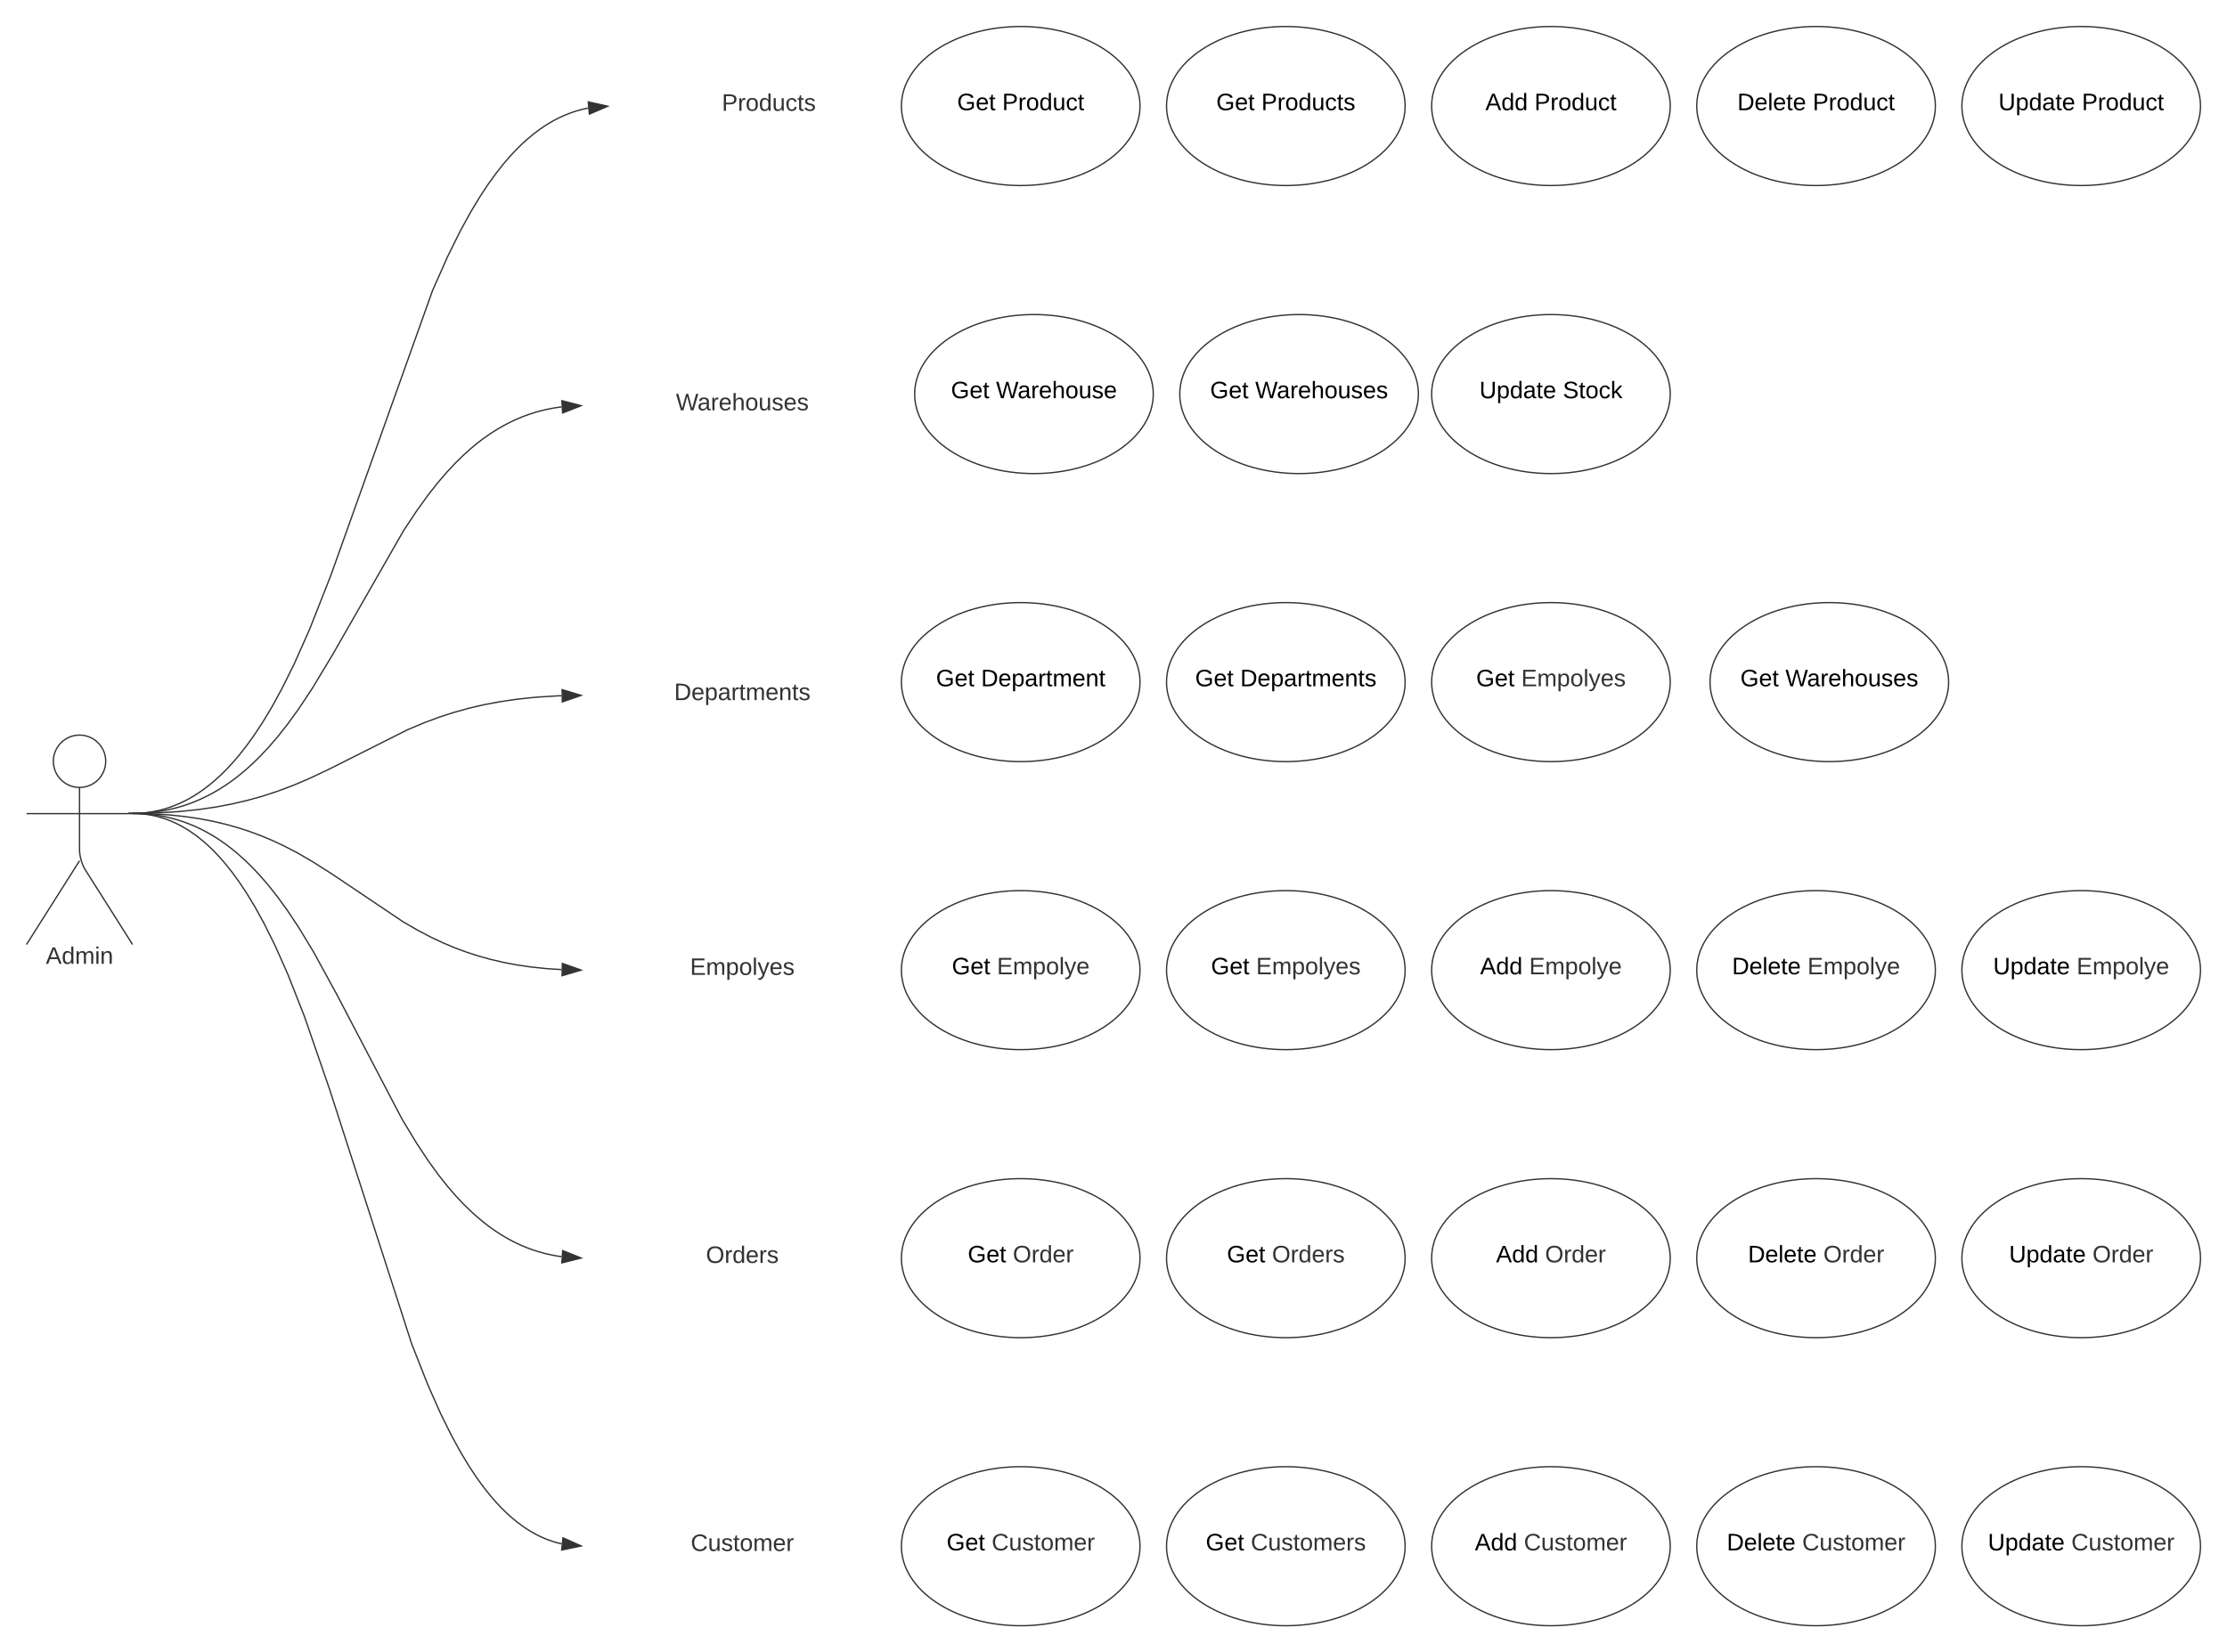 <svg xmlns="http://www.w3.org/2000/svg" xmlns:xlink="http://www.w3.org/1999/xlink" xmlns:lucid="lucid" width="1680" height="1246.73"><g transform="translate(-40 -20)" lucid:page-tab-id="HWEp-vi-RSFO"><path d="M0 0h1793.46v1347.35H0z" fill="#fff"/><path d="M1300 100c0 33.14-40.3 60-90 60s-90-26.86-90-60 40.3-60 90-60 90 26.86 90 60z" stroke="#333" fill="#fff"/><use xlink:href="#a" transform="matrix(1,0,0,1,1120,40) translate(40.53 63.15)"/><use xlink:href="#b" transform="matrix(1,0,0,1,1120,40) translate(77.53 63.15)"/><path d="M1500 100c0 33.14-40.3 60-90 60s-90-26.86-90-60 40.3-60 90-60 90 26.86 90 60z" stroke="#333" fill="#fff"/><use xlink:href="#c" transform="matrix(1,0,0,1,1320,40) translate(30.58 63.15)"/><use xlink:href="#b" transform="matrix(1,0,0,1,1320,40) translate(87.48 63.15)"/><path d="M1700 100c0 33.14-40.3 60-90 60s-90-26.86-90-60 40.3-60 90-60 90 26.86 90 60z" stroke="#333" fill="#fff"/><use xlink:href="#d" transform="matrix(1,0,0,1,1520,40) translate(27.555 63.15)"/><use xlink:href="#b" transform="matrix(1,0,0,1,1520,40) translate(90.505 63.15)"/><path d="M1300 317.35c0 33.13-40.3 60-90 60s-90-26.87-90-60c0-33.14 40.3-60 90-60s90 26.86 90 60z" stroke="#333" fill="#fff"/><use xlink:href="#d" transform="matrix(1,0,0,1,1120,257.345) translate(36.03 63.15)"/><use xlink:href="#e" transform="matrix(1,0,0,1,1120,257.345) translate(98.98 63.15)"/><path d="M900 534.7c0 33.13-40.3 60-90 60s-90-26.87-90-60c0-33.15 40.3-60 90-60s90 26.85 90 60z" stroke="#333" fill="#fff"/><use xlink:href="#f" transform="matrix(1,0,0,1,720,474.69) translate(26.08 63.15)"/><use xlink:href="#g" transform="matrix(1,0,0,1,720,474.69) translate(60.08 63.15)"/><path d="M1300 534.7c0 33.13-40.3 60-90 60s-90-26.87-90-60c0-33.15 40.3-60 90-60s90 26.85 90 60z" stroke="#333" fill="#fff"/><use xlink:href="#h" transform="matrix(1,0,0,1,1120,474.69) translate(33.555 63.15)"/><use xlink:href="#i" transform="matrix(1,0,0,1,1120,474.69) translate(67.555 63.15)"/><path d="M1510 534.7c0 33.13-40.3 60-90 60s-90-26.87-90-60c0-33.15 40.3-60 90-60s90 26.85 90 60z" stroke="#333" fill="#fff"/><use xlink:href="#f" transform="matrix(1,0,0,1,1330,474.69) translate(22.88 63.15)"/><use xlink:href="#j" transform="matrix(1,0,0,1,1330,474.69) translate(56.88 63.15)"/><path d="M1100 752.04c0 33.13-40.3 60-90 60s-90-26.87-90-60c0-33.14 40.3-60 90-60s90 26.86 90 60z" stroke="#333" fill="#fff"/><use xlink:href="#h" transform="matrix(1,0,0,1,920,692.035) translate(33.555 63.15)"/><use xlink:href="#i" transform="matrix(1,0,0,1,920,692.035) translate(67.555 63.15)"/><path d="M900 752.04c0 33.13-40.3 60-90 60s-90-26.87-90-60c0-33.14 40.3-60 90-60s90 26.86 90 60z" stroke="#333" fill="#fff"/><use xlink:href="#h" transform="matrix(1,0,0,1,720,692.035) translate(38.055 63.15)"/><use xlink:href="#k" transform="matrix(1,0,0,1,720,692.035) translate(72.055 63.15)"/><path d="M480 304.02c0-4.42 3.58-8 8-8h224c4.42 0 8 3.58 8 8v44c0 4.42-3.58 8-8 8H488c-4.42 0-8-3.58-8-8z" stroke="#000" stroke-opacity="0" fill="#fff" fill-opacity="0"/><use xlink:href="#l" transform="matrix(1,0,0,1,485,301.018) translate(64.875 28.6)"/><path d="M480 522.7c0-4.43 3.58-8 8-8h224c4.42 0 8 3.57 8 8v44c0 4.4-3.58 8-8 8H488c-4.42 0-8-3.6-8-8z" stroke="#000" stroke-opacity="0" fill="#fff" fill-opacity="0"/><use xlink:href="#m" transform="matrix(1,0,0,1,485,519.69) translate(63.575 28.6)"/><path d="M480 730.04c0-4.42 3.58-8 8-8h224c4.42 0 8 3.58 8 8v44c0 4.4-3.58 8-8 8H488c-4.42 0-8-3.6-8-8z" stroke="#000" stroke-opacity="0" fill="#fff" fill-opacity="0"/><use xlink:href="#n" transform="matrix(1,0,0,1,485,727.035) translate(75.55 28.6)"/><path d="M1300 752.04c0 33.13-40.3 60-90 60s-90-26.87-90-60c0-33.14 40.3-60 90-60s90 26.86 90 60z" stroke="#333" fill="#fff"/><use xlink:href="#o" transform="matrix(1,0,0,1,1120,692.035) translate(36.555 63.15)"/><use xlink:href="#k" transform="matrix(1,0,0,1,1120,692.035) translate(73.555 63.15)"/><path d="M1500 752.04c0 33.13-40.3 60-90 60s-90-26.87-90-60c0-33.14 40.3-60 90-60s90 26.86 90 60z" stroke="#333" fill="#fff"/><use xlink:href="#p" transform="matrix(1,0,0,1,1320,692.035) translate(26.605 63.15)"/><use xlink:href="#k" transform="matrix(1,0,0,1,1320,692.035) translate(83.505 63.15)"/><path d="M1700 752.04c0 33.13-40.3 60-90 60s-90-26.87-90-60c0-33.14 40.3-60 90-60s90 26.86 90 60z" stroke="#333" fill="#fff"/><use xlink:href="#q" transform="matrix(1,0,0,1,1520,692.035) translate(23.58 63.15)"/><use xlink:href="#k" transform="matrix(1,0,0,1,1520,692.035) translate(86.53 63.15)"/><path d="M1100 969.38c0 33.14-40.3 60-90 60s-90-26.86-90-60 40.3-60 90-60 90 26.86 90 60z" stroke="#333" fill="#fff"/><use xlink:href="#h" transform="matrix(1,0,0,1,920,909.381) translate(45.555 63.15)"/><use xlink:href="#r" transform="matrix(1,0,0,1,920,909.381) translate(79.555 63.15)"/><path d="M900 969.38c0 33.14-40.3 60-90 60s-90-26.86-90-60 40.3-60 90-60 90 26.86 90 60z" stroke="#333" fill="#fff"/><use xlink:href="#h" transform="matrix(1,0,0,1,720,909.381) translate(50.055 63.15)"/><use xlink:href="#s" transform="matrix(1,0,0,1,720,909.381) translate(84.055 63.15)"/><path d="M480 947.38c0-4.42 3.58-8 8-8h224c4.42 0 8 3.58 8 8v44c0 4.42-3.58 8-8 8H488c-4.42 0-8-3.58-8-8z" stroke="#000" stroke-opacity="0" fill="#fff" fill-opacity="0"/><use xlink:href="#t" transform="matrix(1,0,0,1,485,944.381) translate(87.55 28.6)"/><path d="M1300 969.38c0 33.14-40.3 60-90 60s-90-26.86-90-60 40.3-60 90-60 90 26.86 90 60z" stroke="#333" fill="#fff"/><use xlink:href="#o" transform="matrix(1,0,0,1,1120,909.381) translate(48.555 63.15)"/><use xlink:href="#s" transform="matrix(1,0,0,1,1120,909.381) translate(85.555 63.15)"/><path d="M1500 969.38c0 33.14-40.3 60-90 60s-90-26.86-90-60 40.3-60 90-60 90 26.86 90 60z" stroke="#333" fill="#fff"/><use xlink:href="#p" transform="matrix(1,0,0,1,1320,909.381) translate(38.605 63.15)"/><use xlink:href="#s" transform="matrix(1,0,0,1,1320,909.381) translate(95.505 63.15)"/><path d="M1700 969.38c0 33.14-40.3 60-90 60s-90-26.86-90-60 40.3-60 90-60 90 26.86 90 60z" stroke="#333" fill="#fff"/><use xlink:href="#q" transform="matrix(1,0,0,1,1520,909.381) translate(35.58 63.15)"/><use xlink:href="#s" transform="matrix(1,0,0,1,1520,909.381) translate(98.53 63.15)"/><path d="M1100 1186.73c0 33.13-40.3 60-90 60s-90-26.87-90-60c0-33.14 40.3-60 90-60s90 26.86 90 60z" stroke="#333" fill="#fff"/><use xlink:href="#h" transform="matrix(1,0,0,1,920,1126.726) translate(29.58 63.15)"/><use xlink:href="#u" transform="matrix(1,0,0,1,920,1126.726) translate(63.58 63.15)"/><path d="M900 1186.73c0 33.13-40.3 60-90 60s-90-26.87-90-60c0-33.14 40.3-60 90-60s90 26.86 90 60z" stroke="#333" fill="#fff"/><use xlink:href="#h" transform="matrix(1,0,0,1,720,1126.726) translate(34.08 63.15)"/><use xlink:href="#v" transform="matrix(1,0,0,1,720,1126.726) translate(68.08 63.15)"/><path d="M480 1164.73c0-4.42 3.58-8 8-8h224c4.42 0 8 3.58 8 8v44c0 4.4-3.58 8-8 8H488c-4.42 0-8-3.6-8-8z" stroke="#000" stroke-opacity="0" fill="#fff" fill-opacity="0"/><use xlink:href="#w" transform="matrix(1,0,0,1,485,1161.726) translate(76.075 28.6)"/><path d="M1300 1186.73c0 33.13-40.3 60-90 60s-90-26.87-90-60c0-33.14 40.3-60 90-60s90 26.86 90 60z" stroke="#333" fill="#fff"/><use xlink:href="#o" transform="matrix(1,0,0,1,1120,1126.726) translate(32.58 63.15)"/><use xlink:href="#v" transform="matrix(1,0,0,1,1120,1126.726) translate(69.58 63.15)"/><path d="M1500 1186.73c0 33.13-40.3 60-90 60s-90-26.87-90-60c0-33.14 40.3-60 90-60s90 26.86 90 60z" stroke="#333" fill="#fff"/><use xlink:href="#p" transform="matrix(1,0,0,1,1320,1126.726) translate(22.63 63.15)"/><use xlink:href="#v" transform="matrix(1,0,0,1,1320,1126.726) translate(79.53 63.15)"/><path d="M1700 1186.73c0 33.13-40.3 60-90 60s-90-26.87-90-60c0-33.14 40.3-60 90-60s90 26.86 90 60z" stroke="#333" fill="#fff"/><use xlink:href="#q" transform="matrix(1,0,0,1,1520,1126.726) translate(19.605 63.15)"/><use xlink:href="#v" transform="matrix(1,0,0,1,1520,1126.726) translate(82.555 63.15)"/><path d="M119.75 594.44c0 10.9-8.84 19.75-19.75 19.75-10.9 0-19.75-8.85-19.75-19.76 0-10.9 8.84-19.75 19.75-19.75 10.9 0 19.75 8.83 19.75 19.74z" stroke="#333" fill="#fff"/><path d="M100 614.2v47.3c0 4.4 1.92 11.02 4.28 14.75L140 732.7m-40-63.2l-40 63.2m0-98.76h80" stroke="#333" fill="none"/><path d="M60 582.7c0-4.43 3.58-8 8-8h64c4.42 0 8 3.57 8 8v164c0 4.4-3.58 8-8 8H68c-4.42 0-8-3.6-8-8z" fill="none"/><use xlink:href="#x" transform="matrix(1,0,0,1,-20,732.69) translate(94.55 14.6)"/><path d="M1100 100c0 33.14-40.3 60-90 60s-90-26.86-90-60 40.3-60 90-60 90 26.86 90 60z" stroke="#333" fill="#fff"/><use xlink:href="#f" transform="matrix(1,0,0,1,920,40) translate(37.53 63.15)"/><use xlink:href="#y" transform="matrix(1,0,0,1,920,40) translate(71.53 63.15)"/><path d="M900 100c0 33.14-40.3 60-90 60s-90-26.86-90-60 40.3-60 90-60 90 26.86 90 60z" stroke="#333" fill="#fff"/><use xlink:href="#f" transform="matrix(1,0,0,1,720,40) translate(42.03 63.15)"/><use xlink:href="#b" transform="matrix(1,0,0,1,720,40) translate(76.03 63.15)"/><path d="M1110 317.35c0 33.13-40.3 60-90 60s-90-26.87-90-60c0-33.14 40.3-60 90-60s90 26.86 90 60z" stroke="#333" fill="#fff"/><use xlink:href="#f" transform="matrix(1,0,0,1,930,257.345) translate(22.88 63.15)"/><use xlink:href="#j" transform="matrix(1,0,0,1,930,257.345) translate(56.88 63.15)"/><path d="M910 317.35c0 33.13-40.3 60-90 60s-90-26.87-90-60c0-33.14 40.3-60 90-60s90 26.86 90 60z" stroke="#333" fill="#fff"/><g><use xlink:href="#f" transform="matrix(1,0,0,1,730,257.345) translate(27.38 63.15)"/><use xlink:href="#z" transform="matrix(1,0,0,1,730,257.345) translate(61.38 63.15)"/></g><path d="M1100 534.7c0 33.13-40.3 60-90 60s-90-26.87-90-60c0-33.15 40.3-60 90-60s90 26.85 90 60z" stroke="#333" fill="#fff"/><g><use xlink:href="#f" transform="matrix(1,0,0,1,920,474.69) translate(21.58 63.15)"/><use xlink:href="#A" transform="matrix(1,0,0,1,920,474.69) translate(55.58 63.15)"/></g><path d="M500 78c0-4.42 3.58-8 8-8h224c4.42 0 8 3.58 8 8v44c0 4.42-3.58 8-8 8H508c-4.42 0-8-3.58-8-8z" stroke="#000" stroke-opacity="0" fill="#fff" fill-opacity="0"/><g><use xlink:href="#B" transform="matrix(1,0,0,1,505,75) translate(79.525 28.6)"/></g><path d="M140.5 633.78l5.28-.1 5.53-.36 5.35-.56 5.17-.76 5.04-.96 4.92-1.16 4.83-1.35 4.78-1.54 4.72-1.77 4.7-1.98 4.7-2.2 4.73-2.48 4.77-2.76 4.85-3.07 4.95-3.44 5.08-3.87 5.27-4.36 5.5-4.95 5.8-5.68 6.16-6.58 6.7-7.77 7.43-9.38 8.52-11.74 10.42-15.73 15.24-25.3 53.43-93.4 10.42-15.72 8.52-11.74 7.42-9.4 6.7-7.75 6.16-6.58 5.8-5.68 5.5-4.96 5.26-4.36 5.08-3.86 4.95-3.45L415 344l4.77-2.76 4.73-2.47 4.7-2.2 4.7-2 4.72-1.75 4.77-1.55 4.82-1.35 4.92-1.15 5.04-.96 5.17-.75.3-.04" stroke="#333" fill="none"/><path d="M140.53 634.28H140v-.84h-3v-.1l3.5-.06" fill="#333"/><path d="M478.38 326.12l-13.95 5.5-.57-9.26z" stroke="#333" fill="#333"/><path d="M140.5 633.78l18.4-.38 16.46-1.02 14.6-1.53 13.23-1.95 12.2-2.33 11.48-2.7 11.07-3.08 10.96-3.57 11.3-4.2 12.44-5.24 16.16-7.65 58.56-29.45 12.44-5.24 11.3-4.2 10.95-3.57 11.07-3.1 11.48-2.7 12.2-2.32 13.23-1.94 14.6-1.54 16.46-1.02 2.52-.05" stroke="#333" fill="none"/><path d="M140.53 634.28H140v-.84h-3v-.1l3.5-.06" fill="#333"/><path d="M478.38 544.72l-14.17 4.93-.18-9.27z" stroke="#333" fill="#333"/><path d="M140.5 633.8l14 .3 13.04.8 11.86 1.25 10.93 1.6 10.2 1.95 9.63 2.26 9.2 2.57 8.94 2.9 8.8 3.27 8.8 3.7 9.08 4.28 9.7 5.07 11.03 6.4 14.86 9.45 53.73 36.1 11.03 6.37 9.7 5.07 9.06 4.28 8.8 3.7 8.8 3.27 8.93 2.9 9.2 2.56 9.64 2.26 10.2 1.95 10.93 1.6 11.86 1.25 11.16.7" stroke="#333" fill="none"/><path d="M140.53 633.3l-.02 1h-.5v-.86h-3l.02-.2" fill="#333"/><path d="M478.38 752L464 756.26l.24-9.27z" stroke="#333" fill="#333"/><path d="M140.5 633.8l4.8.1 5.1.32 4.95.52 4.8.7 4.7.9 4.58 1.08 4.52 1.26 4.48 1.46 4.44 1.65 4.43 1.85 4.44 2.1 4.46 2.33 4.52 2.6 4.6 2.92 4.68 3.26 4.83 3.67 4.98 4.12 5.2 4.68 5.46 5.35 5.8 6.17 6.22 7.22 6.8 8.58 7.6 10.48 8.82 13.3 11.02 18.26 17.22 31.5 49.34 94.28 11.02 18.25 8.82 13.3 7.6 10.5 6.8 8.57 6.22 7.22 5.8 6.17 5.45 5.34 5.2 4.68 4.97 4.13 4.83 3.66 4.7 3.27 4.58 2.9 4.52 2.62 4.46 2.33 4.44 2.1 4.43 1.85 4.44 1.65 4.48 1.46 4.52 1.25 4.6 1.08 4.68.9 3.82.56" stroke="#333" fill="none"/><path d="M140.53 633.3l-.02 1h-.5v-.86h-3l.02-.2" fill="#333"/><path d="M478.4 969.27l-14.56 3.67.62-9.25z" stroke="#333" fill="#333"/><path d="M140.5 633.8l2.75.06 3.17.2 3.12.33 3.08.44 3.04.58 3.02.7 3 .85 3.03.98 3.04 1.13 3.06 1.3 3.1 1.44 3.14 1.65 3.2 1.85 3.3 2.1 3.38 2.34 3.5 2.66 3.64 3 3.8 3.43 3.98 3.9 4.22 4.5 4.47 5.2 4.8 6.05 5.18 7.15 5.67 8.53 6.26 10.34 7.03 12.82 8.1 16.33 9.64 21.73 12.3 31.23 19.16 55.47 61.83 191.8 12.3 31.2 9.65 21.74 8.1 16.34 7.02 12.8 6.26 10.36 5.66 8.53 5.17 7.14 4.8 6.07 4.47 5.2 4.22 4.48 3.98 3.9 3.8 3.43 3.64 3 3.5 2.67 3.38 2.36 3.3 2.1 3.2 1.85 3.15 1.64 3.1 1.45 3.06 1.3 3.03 1.1 3 1 3.02.84 2.42.56" stroke="#333" fill="none"/><path d="M140.53 633.3l-.02 1h-.5v-.86h-3l.02-.2" fill="#333"/><path d="M478.4 1186.55l-14.7 3.06 1-9.2z" stroke="#333" fill="#333"/><path d="M140.5 633.78l3.27-.07 3.67-.22 3.6-.38 3.54-.52 3.5-.67 3.46-.8 3.45-.96 3.44-1.12 3.46-1.3 3.47-1.45 3.52-1.66 3.56-1.85 3.63-2.1 3.7-2.36 3.83-2.67 3.94-3 4.1-3.38 4.26-3.84 4.47-4.38 4.72-5.03 5.02-5.83 5.38-6.8 5.82-8.02 6.37-9.6 7.08-11.68 8-14.6 9.36-18.9 11.52-25.94 16.02-40.7 76.66-214.77 11.52-25.95 9.35-18.88 8.02-14.6 7.07-11.7 6.36-9.58 5.82-8.02 5.38-6.8 5.02-5.82 4.72-5.03 4.47-4.4 4.27-3.83 4.1-3.4 3.93-2.98 3.82-2.66 3.7-2.36 3.64-2.1 3.57-1.86 3.53-1.66 3.47-1.46 3.46-1.28 3.45-1.12 3.46-.97 3.46-.82 1.8-.34" stroke="#333" fill="none"/><path d="M140.53 634.28H140v-.84h-3v-.1l3.5-.06" fill="#333"/><path d="M498.4 100.15l-13.78 5.96-.87-9.22z" stroke="#333" fill="#333"/><defs><path d="M205 0l-28-72H64L36 0H1l101-248h38L239 0h-34zm-38-99l-47-123c-12 45-31 82-46 123h93" id="C"/><path d="M85-194c31 0 48 13 60 33l-1-100h32l1 261h-30c-2-10 0-23-3-31C134-8 116 4 85 4 32 4 16-35 15-94c0-66 23-100 70-100zm9 24c-40 0-46 34-46 75 0 40 6 74 45 74 42 0 51-32 51-76 0-42-9-74-50-73" id="D"/><g id="a"><use transform="matrix(0.05,0,0,0.05,0,0)" xlink:href="#C"/><use transform="matrix(0.05,0,0,0.05,12,0)" xlink:href="#D"/><use transform="matrix(0.05,0,0,0.05,22,0)" xlink:href="#D"/></g><path d="M30-248c87 1 191-15 191 75 0 78-77 80-158 76V0H30v-248zm33 125c57 0 124 11 124-50 0-59-68-47-124-48v98" id="E"/><path d="M114-163C36-179 61-72 57 0H25l-1-190h30c1 12-1 29 2 39 6-27 23-49 58-41v29" id="F"/><path d="M100-194c62-1 85 37 85 99 1 63-27 99-86 99S16-35 15-95c0-66 28-99 85-99zM99-20c44 1 53-31 53-75 0-43-8-75-51-75s-53 32-53 75 10 74 51 75" id="G"/><path d="M84 4C-5 8 30-112 23-190h32v120c0 31 7 50 39 49 72-2 45-101 50-169h31l1 190h-30c-1-10 1-25-2-33-11 22-28 36-60 37" id="H"/><path d="M96-169c-40 0-48 33-48 73s9 75 48 75c24 0 41-14 43-38l32 2c-6 37-31 61-74 61-59 0-76-41-82-99-10-93 101-131 147-64 4 7 5 14 7 22l-32 3c-4-21-16-35-41-35" id="I"/><path d="M59-47c-2 24 18 29 38 22v24C64 9 27 4 27-40v-127H5v-23h24l9-43h21v43h35v23H59v120" id="J"/><g id="b"><use transform="matrix(0.05,0,0,0.05,0,0)" xlink:href="#E"/><use transform="matrix(0.05,0,0,0.05,12,0)" xlink:href="#F"/><use transform="matrix(0.05,0,0,0.05,17.95,0)" xlink:href="#G"/><use transform="matrix(0.05,0,0,0.05,27.95,0)" xlink:href="#D"/><use transform="matrix(0.05,0,0,0.05,37.95,0)" xlink:href="#H"/><use transform="matrix(0.05,0,0,0.05,47.95,0)" xlink:href="#I"/><use transform="matrix(0.05,0,0,0.05,56.95,0)" xlink:href="#J"/></g><path d="M30-248c118-7 216 8 213 122C240-48 200 0 122 0H30v-248zM63-27c89 8 146-16 146-99s-60-101-146-95v194" id="K"/><path d="M100-194c63 0 86 42 84 106H49c0 40 14 67 53 68 26 1 43-12 49-29l28 8c-11 28-37 45-77 45C44 4 14-33 15-96c1-61 26-98 85-98zm52 81c6-60-76-77-97-28-3 7-6 17-6 28h103" id="L"/><path d="M24 0v-261h32V0H24" id="M"/><g id="c"><use transform="matrix(0.05,0,0,0.05,0,0)" xlink:href="#K"/><use transform="matrix(0.05,0,0,0.05,12.95,0)" xlink:href="#L"/><use transform="matrix(0.05,0,0,0.05,22.95,0)" xlink:href="#M"/><use transform="matrix(0.05,0,0,0.05,26.9,0)" xlink:href="#L"/><use transform="matrix(0.05,0,0,0.05,36.9,0)" xlink:href="#J"/><use transform="matrix(0.05,0,0,0.05,41.9,0)" xlink:href="#L"/></g><path d="M232-93c-1 65-40 97-104 97C67 4 28-28 28-90v-158h33c8 89-33 224 67 224 102 0 64-133 71-224h33v155" id="N"/><path d="M115-194c55 1 70 41 70 98S169 2 115 4C84 4 66-9 55-30l1 105H24l-1-265h31l2 30c10-21 28-34 59-34zm-8 174c40 0 45-34 45-75s-6-73-45-74c-42 0-51 32-51 76 0 43 10 73 51 73" id="O"/><path d="M141-36C126-15 110 5 73 4 37 3 15-17 15-53c-1-64 63-63 125-63 3-35-9-54-41-54-24 1-41 7-42 31l-33-3c5-37 33-52 76-52 45 0 72 20 72 64v82c-1 20 7 32 28 27v20c-31 9-61-2-59-35zM48-53c0 20 12 33 32 33 41-3 63-29 60-74-43 2-92-5-92 41" id="P"/><g id="d"><use transform="matrix(0.05,0,0,0.05,0,0)" xlink:href="#N"/><use transform="matrix(0.05,0,0,0.05,12.95,0)" xlink:href="#O"/><use transform="matrix(0.05,0,0,0.05,22.95,0)" xlink:href="#D"/><use transform="matrix(0.05,0,0,0.05,32.95,0)" xlink:href="#P"/><use transform="matrix(0.05,0,0,0.05,42.95,0)" xlink:href="#J"/><use transform="matrix(0.05,0,0,0.05,47.95,0)" xlink:href="#L"/></g><path d="M185-189c-5-48-123-54-124 2 14 75 158 14 163 119 3 78-121 87-175 55-17-10-28-26-33-46l33-7c5 56 141 63 141-1 0-78-155-14-162-118-5-82 145-84 179-34 5 7 8 16 11 25" id="Q"/><path d="M143 0L79-87 56-68V0H24v-261h32v163l83-92h37l-77 82L181 0h-38" id="R"/><g id="e"><use transform="matrix(0.05,0,0,0.05,0,0)" xlink:href="#Q"/><use transform="matrix(0.05,0,0,0.05,12,0)" xlink:href="#J"/><use transform="matrix(0.05,0,0,0.05,17,0)" xlink:href="#G"/><use transform="matrix(0.05,0,0,0.05,27,0)" xlink:href="#I"/><use transform="matrix(0.05,0,0,0.05,36,0)" xlink:href="#R"/></g><path d="M143 4C61 4 22-44 18-125c-5-107 100-154 193-111 17 8 29 25 37 43l-32 9c-13-25-37-40-76-40-61 0-88 39-88 99 0 61 29 100 91 101 35 0 62-11 79-27v-45h-74v-28h105v86C228-13 192 4 143 4" id="S"/><g id="f"><use transform="matrix(0.05,0,0,0.05,0,0)" xlink:href="#S"/><use transform="matrix(0.05,0,0,0.05,14,0)" xlink:href="#L"/><use transform="matrix(0.05,0,0,0.05,24,0)" xlink:href="#J"/></g><path d="M210-169c-67 3-38 105-44 169h-31v-121c0-29-5-50-35-48C34-165 62-65 56 0H25l-1-190h30c1 10-1 24 2 32 10-44 99-50 107 0 11-21 27-35 58-36 85-2 47 119 55 194h-31v-121c0-29-5-49-35-48" id="T"/><path d="M117-194c89-4 53 116 60 194h-32v-121c0-31-8-49-39-48C34-167 62-67 57 0H25l-1-190h30c1 10-1 24 2 32 11-22 29-35 61-36" id="U"/><g id="g"><use transform="matrix(0.05,0,0,0.05,0,0)" xlink:href="#K"/><use transform="matrix(0.05,0,0,0.05,12.95,0)" xlink:href="#L"/><use transform="matrix(0.05,0,0,0.05,22.95,0)" xlink:href="#O"/><use transform="matrix(0.05,0,0,0.05,32.95,0)" xlink:href="#P"/><use transform="matrix(0.05,0,0,0.05,42.95,0)" xlink:href="#F"/><use transform="matrix(0.05,0,0,0.05,48.9,0)" xlink:href="#J"/><use transform="matrix(0.05,0,0,0.05,53.9,0)" xlink:href="#T"/><use transform="matrix(0.05,0,0,0.05,68.85,0)" xlink:href="#L"/><use transform="matrix(0.05,0,0,0.05,78.85,0)" xlink:href="#U"/><use transform="matrix(0.05,0,0,0.05,88.85,0)" xlink:href="#J"/></g><g id="h"><use transform="matrix(0.05,0,0,0.05,0,0)" xlink:href="#S"/><use transform="matrix(0.05,0,0,0.05,14,0)" xlink:href="#L"/><use transform="matrix(0.05,0,0,0.05,24,0)" xlink:href="#J"/></g><path fill="#333" d="M30 0v-248h187v28H63v79h144v27H63v87h162V0H30" id="V"/><path fill="#333" d="M210-169c-67 3-38 105-44 169h-31v-121c0-29-5-50-35-48C34-165 62-65 56 0H25l-1-190h30c1 10-1 24 2 32 10-44 99-50 107 0 11-21 27-35 58-36 85-2 47 119 55 194h-31v-121c0-29-5-49-35-48" id="W"/><path fill="#333" d="M115-194c55 1 70 41 70 98S169 2 115 4C84 4 66-9 55-30l1 105H24l-1-265h31l2 30c10-21 28-34 59-34zm-8 174c40 0 45-34 45-75s-6-73-45-74c-42 0-51 32-51 76 0 43 10 73 51 73" id="X"/><path fill="#333" d="M100-194c62-1 85 37 85 99 1 63-27 99-86 99S16-35 15-95c0-66 28-99 85-99zM99-20c44 1 53-31 53-75 0-43-8-75-51-75s-53 32-53 75 10 74 51 75" id="Y"/><path fill="#333" d="M24 0v-261h32V0H24" id="Z"/><path fill="#333" d="M179-190L93 31C79 59 56 82 12 73V49c39 6 53-20 64-50L1-190h34L92-34l54-156h33" id="aa"/><path fill="#333" d="M100-194c63 0 86 42 84 106H49c0 40 14 67 53 68 26 1 43-12 49-29l28 8c-11 28-37 45-77 45C44 4 14-33 15-96c1-61 26-98 85-98zm52 81c6-60-76-77-97-28-3 7-6 17-6 28h103" id="ab"/><path fill="#333" d="M135-143c-3-34-86-38-87 0 15 53 115 12 119 90S17 21 10-45l28-5c4 36 97 45 98 0-10-56-113-15-118-90-4-57 82-63 122-42 12 7 21 19 24 35" id="ac"/><g id="i"><use transform="matrix(0.05,0,0,0.05,0,0)" xlink:href="#V"/><use transform="matrix(0.05,0,0,0.05,12,0)" xlink:href="#W"/><use transform="matrix(0.05,0,0,0.05,26.95,0)" xlink:href="#X"/><use transform="matrix(0.05,0,0,0.05,36.95,0)" xlink:href="#Y"/><use transform="matrix(0.05,0,0,0.05,46.95,0)" xlink:href="#Z"/><use transform="matrix(0.05,0,0,0.05,50.9,0)" xlink:href="#aa"/><use transform="matrix(0.05,0,0,0.05,59.9,0)" xlink:href="#ab"/><use transform="matrix(0.05,0,0,0.05,69.9,0)" xlink:href="#ac"/></g><path d="M266 0h-40l-56-210L115 0H75L2-248h35L96-30l15-64 43-154h32l59 218 59-218h35" id="ad"/><path d="M106-169C34-169 62-67 57 0H25v-261h32l-1 103c12-21 28-36 61-36 89 0 53 116 60 194h-32v-121c2-32-8-49-39-48" id="ae"/><path d="M135-143c-3-34-86-38-87 0 15 53 115 12 119 90S17 21 10-45l28-5c4 36 97 45 98 0-10-56-113-15-118-90-4-57 82-63 122-42 12 7 21 19 24 35" id="af"/><g id="j"><use transform="matrix(0.05,0,0,0.05,0,0)" xlink:href="#ad"/><use transform="matrix(0.05,0,0,0.05,16.3,0)" xlink:href="#P"/><use transform="matrix(0.05,0,0,0.05,26.3,0)" xlink:href="#F"/><use transform="matrix(0.05,0,0,0.05,32.25,0)" xlink:href="#L"/><use transform="matrix(0.05,0,0,0.05,42.25,0)" xlink:href="#ae"/><use transform="matrix(0.05,0,0,0.05,52.25,0)" xlink:href="#G"/><use transform="matrix(0.05,0,0,0.05,62.25,0)" xlink:href="#H"/><use transform="matrix(0.05,0,0,0.05,72.25,0)" xlink:href="#af"/><use transform="matrix(0.05,0,0,0.05,81.25,0)" xlink:href="#L"/><use transform="matrix(0.05,0,0,0.05,91.25,0)" xlink:href="#af"/></g><g id="k"><use transform="matrix(0.05,0,0,0.05,0,0)" xlink:href="#V"/><use transform="matrix(0.05,0,0,0.05,12,0)" xlink:href="#W"/><use transform="matrix(0.05,0,0,0.05,26.95,0)" xlink:href="#X"/><use transform="matrix(0.05,0,0,0.05,36.95,0)" xlink:href="#Y"/><use transform="matrix(0.05,0,0,0.05,46.95,0)" xlink:href="#Z"/><use transform="matrix(0.05,0,0,0.05,50.9,0)" xlink:href="#aa"/><use transform="matrix(0.05,0,0,0.05,59.9,0)" xlink:href="#ab"/></g><path fill="#333" d="M266 0h-40l-56-210L115 0H75L2-248h35L96-30l15-64 43-154h32l59 218 59-218h35" id="ag"/><path fill="#333" d="M141-36C126-15 110 5 73 4 37 3 15-17 15-53c-1-64 63-63 125-63 3-35-9-54-41-54-24 1-41 7-42 31l-33-3c5-37 33-52 76-52 45 0 72 20 72 64v82c-1 20 7 32 28 27v20c-31 9-61-2-59-35zM48-53c0 20 12 33 32 33 41-3 63-29 60-74-43 2-92-5-92 41" id="ah"/><path fill="#333" d="M114-163C36-179 61-72 57 0H25l-1-190h30c1 12-1 29 2 39 6-27 23-49 58-41v29" id="ai"/><path fill="#333" d="M106-169C34-169 62-67 57 0H25v-261h32l-1 103c12-21 28-36 61-36 89 0 53 116 60 194h-32v-121c2-32-8-49-39-48" id="aj"/><path fill="#333" d="M84 4C-5 8 30-112 23-190h32v120c0 31 7 50 39 49 72-2 45-101 50-169h31l1 190h-30c-1-10 1-25-2-33-11 22-28 36-60 37" id="ak"/><g id="l"><use transform="matrix(0.05,0,0,0.05,0,0)" xlink:href="#ag"/><use transform="matrix(0.05,0,0,0.05,16.3,0)" xlink:href="#ah"/><use transform="matrix(0.05,0,0,0.05,26.3,0)" xlink:href="#ai"/><use transform="matrix(0.05,0,0,0.05,32.25,0)" xlink:href="#ab"/><use transform="matrix(0.05,0,0,0.05,42.25,0)" xlink:href="#aj"/><use transform="matrix(0.05,0,0,0.05,52.25,0)" xlink:href="#Y"/><use transform="matrix(0.05,0,0,0.05,62.25,0)" xlink:href="#ak"/><use transform="matrix(0.05,0,0,0.05,72.25,0)" xlink:href="#ac"/><use transform="matrix(0.05,0,0,0.05,81.25,0)" xlink:href="#ab"/><use transform="matrix(0.05,0,0,0.05,91.25,0)" xlink:href="#ac"/></g><path fill="#333" d="M30-248c118-7 216 8 213 122C240-48 200 0 122 0H30v-248zM63-27c89 8 146-16 146-99s-60-101-146-95v194" id="al"/><path fill="#333" d="M59-47c-2 24 18 29 38 22v24C64 9 27 4 27-40v-127H5v-23h24l9-43h21v43h35v23H59v120" id="am"/><path fill="#333" d="M117-194c89-4 53 116 60 194h-32v-121c0-31-8-49-39-48C34-167 62-67 57 0H25l-1-190h30c1 10-1 24 2 32 11-22 29-35 61-36" id="an"/><g id="m"><use transform="matrix(0.05,0,0,0.05,0,0)" xlink:href="#al"/><use transform="matrix(0.05,0,0,0.05,12.95,0)" xlink:href="#ab"/><use transform="matrix(0.05,0,0,0.05,22.95,0)" xlink:href="#X"/><use transform="matrix(0.05,0,0,0.05,32.95,0)" xlink:href="#ah"/><use transform="matrix(0.05,0,0,0.05,42.95,0)" xlink:href="#ai"/><use transform="matrix(0.05,0,0,0.05,48.9,0)" xlink:href="#am"/><use transform="matrix(0.05,0,0,0.05,53.9,0)" xlink:href="#W"/><use transform="matrix(0.05,0,0,0.05,68.85,0)" xlink:href="#ab"/><use transform="matrix(0.05,0,0,0.05,78.85,0)" xlink:href="#an"/><use transform="matrix(0.05,0,0,0.05,88.85,0)" xlink:href="#am"/><use transform="matrix(0.05,0,0,0.05,93.85,0)" xlink:href="#ac"/></g><g id="n"><use transform="matrix(0.05,0,0,0.05,0,0)" xlink:href="#V"/><use transform="matrix(0.05,0,0,0.05,12,0)" xlink:href="#W"/><use transform="matrix(0.05,0,0,0.05,26.95,0)" xlink:href="#X"/><use transform="matrix(0.05,0,0,0.05,36.95,0)" xlink:href="#Y"/><use transform="matrix(0.05,0,0,0.05,46.95,0)" xlink:href="#Z"/><use transform="matrix(0.05,0,0,0.05,50.9,0)" xlink:href="#aa"/><use transform="matrix(0.05,0,0,0.05,59.9,0)" xlink:href="#ab"/><use transform="matrix(0.05,0,0,0.05,69.9,0)" xlink:href="#ac"/></g><g id="o"><use transform="matrix(0.05,0,0,0.05,0,0)" xlink:href="#C"/><use transform="matrix(0.05,0,0,0.05,12,0)" xlink:href="#D"/><use transform="matrix(0.05,0,0,0.05,22,0)" xlink:href="#D"/></g><g id="p"><use transform="matrix(0.05,0,0,0.05,0,0)" xlink:href="#K"/><use transform="matrix(0.05,0,0,0.05,12.95,0)" xlink:href="#L"/><use transform="matrix(0.05,0,0,0.05,22.95,0)" xlink:href="#M"/><use transform="matrix(0.05,0,0,0.05,26.9,0)" xlink:href="#L"/><use transform="matrix(0.05,0,0,0.05,36.9,0)" xlink:href="#J"/><use transform="matrix(0.05,0,0,0.05,41.9,0)" xlink:href="#L"/></g><g id="q"><use transform="matrix(0.05,0,0,0.05,0,0)" xlink:href="#N"/><use transform="matrix(0.05,0,0,0.05,12.95,0)" xlink:href="#O"/><use transform="matrix(0.05,0,0,0.05,22.95,0)" xlink:href="#D"/><use transform="matrix(0.05,0,0,0.05,32.95,0)" xlink:href="#P"/><use transform="matrix(0.05,0,0,0.05,42.95,0)" xlink:href="#J"/><use transform="matrix(0.05,0,0,0.05,47.95,0)" xlink:href="#L"/></g><path fill="#333" d="M140-251c81 0 123 46 123 126C263-46 219 4 140 4 59 4 17-45 17-125s42-126 123-126zm0 227c63 0 89-41 89-101s-29-99-89-99c-61 0-89 39-89 99S79-25 140-24" id="ao"/><path fill="#333" d="M85-194c31 0 48 13 60 33l-1-100h32l1 261h-30c-2-10 0-23-3-31C134-8 116 4 85 4 32 4 16-35 15-94c0-66 23-100 70-100zm9 24c-40 0-46 34-46 75 0 40 6 74 45 74 42 0 51-32 51-76 0-42-9-74-50-73" id="ap"/><g id="r"><use transform="matrix(0.05,0,0,0.05,0,0)" xlink:href="#ao"/><use transform="matrix(0.05,0,0,0.05,14,0)" xlink:href="#ai"/><use transform="matrix(0.05,0,0,0.05,19.95,0)" xlink:href="#ap"/><use transform="matrix(0.05,0,0,0.05,29.95,0)" xlink:href="#ab"/><use transform="matrix(0.05,0,0,0.05,39.95,0)" xlink:href="#ai"/><use transform="matrix(0.05,0,0,0.05,45.9,0)" xlink:href="#ac"/></g><g id="s"><use transform="matrix(0.05,0,0,0.05,0,0)" xlink:href="#ao"/><use transform="matrix(0.05,0,0,0.05,14,0)" xlink:href="#ai"/><use transform="matrix(0.05,0,0,0.05,19.95,0)" xlink:href="#ap"/><use transform="matrix(0.05,0,0,0.05,29.95,0)" xlink:href="#ab"/><use transform="matrix(0.05,0,0,0.05,39.95,0)" xlink:href="#ai"/></g><g id="t"><use transform="matrix(0.05,0,0,0.05,0,0)" xlink:href="#ao"/><use transform="matrix(0.05,0,0,0.05,14,0)" xlink:href="#ai"/><use transform="matrix(0.05,0,0,0.05,19.95,0)" xlink:href="#ap"/><use transform="matrix(0.05,0,0,0.05,29.95,0)" xlink:href="#ab"/><use transform="matrix(0.05,0,0,0.05,39.95,0)" xlink:href="#ai"/><use transform="matrix(0.05,0,0,0.05,45.9,0)" xlink:href="#ac"/></g><path fill="#333" d="M212-179c-10-28-35-45-73-45-59 0-87 40-87 99 0 60 29 101 89 101 43 0 62-24 78-52l27 14C228-24 195 4 139 4 59 4 22-46 18-125c-6-104 99-153 187-111 19 9 31 26 39 46" id="aq"/><g id="u"><use transform="matrix(0.05,0,0,0.05,0,0)" xlink:href="#aq"/><use transform="matrix(0.05,0,0,0.05,12.95,0)" xlink:href="#ak"/><use transform="matrix(0.05,0,0,0.05,22.95,0)" xlink:href="#ac"/><use transform="matrix(0.05,0,0,0.05,31.95,0)" xlink:href="#am"/><use transform="matrix(0.05,0,0,0.05,36.95,0)" xlink:href="#Y"/><use transform="matrix(0.05,0,0,0.05,46.95,0)" xlink:href="#W"/><use transform="matrix(0.05,0,0,0.05,61.9,0)" xlink:href="#ab"/><use transform="matrix(0.05,0,0,0.05,71.9,0)" xlink:href="#ai"/><use transform="matrix(0.05,0,0,0.05,77.85,0)" xlink:href="#ac"/></g><g id="v"><use transform="matrix(0.05,0,0,0.05,0,0)" xlink:href="#aq"/><use transform="matrix(0.05,0,0,0.05,12.95,0)" xlink:href="#ak"/><use transform="matrix(0.05,0,0,0.05,22.95,0)" xlink:href="#ac"/><use transform="matrix(0.05,0,0,0.05,31.95,0)" xlink:href="#am"/><use transform="matrix(0.05,0,0,0.05,36.95,0)" xlink:href="#Y"/><use transform="matrix(0.05,0,0,0.05,46.95,0)" xlink:href="#W"/><use transform="matrix(0.05,0,0,0.05,61.9,0)" xlink:href="#ab"/><use transform="matrix(0.05,0,0,0.05,71.9,0)" xlink:href="#ai"/></g><g id="w"><use transform="matrix(0.05,0,0,0.05,0,0)" xlink:href="#aq"/><use transform="matrix(0.05,0,0,0.05,12.95,0)" xlink:href="#ak"/><use transform="matrix(0.05,0,0,0.05,22.95,0)" xlink:href="#ac"/><use transform="matrix(0.05,0,0,0.05,31.95,0)" xlink:href="#am"/><use transform="matrix(0.05,0,0,0.05,36.95,0)" xlink:href="#Y"/><use transform="matrix(0.05,0,0,0.05,46.95,0)" xlink:href="#W"/><use transform="matrix(0.05,0,0,0.05,61.9,0)" xlink:href="#ab"/><use transform="matrix(0.05,0,0,0.05,71.9,0)" xlink:href="#ai"/></g><path fill="#333" d="M205 0l-28-72H64L36 0H1l101-248h38L239 0h-34zm-38-99l-47-123c-12 45-31 82-46 123h93" id="ar"/><path fill="#333" d="M24-231v-30h32v30H24zM24 0v-190h32V0H24" id="as"/><g id="x"><use transform="matrix(0.05,0,0,0.05,0,0)" xlink:href="#ar"/><use transform="matrix(0.05,0,0,0.05,12,0)" xlink:href="#ap"/><use transform="matrix(0.05,0,0,0.05,22,0)" xlink:href="#W"/><use transform="matrix(0.05,0,0,0.05,36.95,0)" xlink:href="#as"/><use transform="matrix(0.05,0,0,0.05,40.9,0)" xlink:href="#an"/></g><g id="y"><use transform="matrix(0.05,0,0,0.05,0,0)" xlink:href="#E"/><use transform="matrix(0.05,0,0,0.05,12,0)" xlink:href="#F"/><use transform="matrix(0.05,0,0,0.05,17.95,0)" xlink:href="#G"/><use transform="matrix(0.05,0,0,0.05,27.95,0)" xlink:href="#D"/><use transform="matrix(0.05,0,0,0.05,37.95,0)" xlink:href="#H"/><use transform="matrix(0.05,0,0,0.05,47.95,0)" xlink:href="#I"/><use transform="matrix(0.05,0,0,0.05,56.95,0)" xlink:href="#J"/><use transform="matrix(0.05,0,0,0.05,61.95,0)" xlink:href="#af"/></g><g id="z"><use transform="matrix(0.05,0,0,0.05,0,0)" xlink:href="#ad"/><use transform="matrix(0.05,0,0,0.05,16.3,0)" xlink:href="#P"/><use transform="matrix(0.05,0,0,0.05,26.3,0)" xlink:href="#F"/><use transform="matrix(0.05,0,0,0.05,32.25,0)" xlink:href="#L"/><use transform="matrix(0.05,0,0,0.05,42.25,0)" xlink:href="#ae"/><use transform="matrix(0.05,0,0,0.05,52.25,0)" xlink:href="#G"/><use transform="matrix(0.05,0,0,0.05,62.25,0)" xlink:href="#H"/><use transform="matrix(0.05,0,0,0.05,72.25,0)" xlink:href="#af"/><use transform="matrix(0.05,0,0,0.05,81.25,0)" xlink:href="#L"/></g><g id="A"><use transform="matrix(0.05,0,0,0.05,0,0)" xlink:href="#K"/><use transform="matrix(0.05,0,0,0.05,12.95,0)" xlink:href="#L"/><use transform="matrix(0.05,0,0,0.05,22.95,0)" xlink:href="#O"/><use transform="matrix(0.05,0,0,0.05,32.95,0)" xlink:href="#P"/><use transform="matrix(0.05,0,0,0.05,42.95,0)" xlink:href="#F"/><use transform="matrix(0.05,0,0,0.05,48.9,0)" xlink:href="#J"/><use transform="matrix(0.05,0,0,0.05,53.9,0)" xlink:href="#T"/><use transform="matrix(0.05,0,0,0.05,68.85,0)" xlink:href="#L"/><use transform="matrix(0.05,0,0,0.05,78.85,0)" xlink:href="#U"/><use transform="matrix(0.05,0,0,0.05,88.85,0)" xlink:href="#J"/><use transform="matrix(0.05,0,0,0.05,93.85,0)" xlink:href="#af"/></g><path fill="#333" d="M30-248c87 1 191-15 191 75 0 78-77 80-158 76V0H30v-248zm33 125c57 0 124 11 124-50 0-59-68-47-124-48v98" id="at"/><path fill="#333" d="M96-169c-40 0-48 33-48 73s9 75 48 75c24 0 41-14 43-38l32 2c-6 37-31 61-74 61-59 0-76-41-82-99-10-93 101-131 147-64 4 7 5 14 7 22l-32 3c-4-21-16-35-41-35" id="au"/><g id="B"><use transform="matrix(0.05,0,0,0.05,0,0)" xlink:href="#at"/><use transform="matrix(0.05,0,0,0.05,12,0)" xlink:href="#ai"/><use transform="matrix(0.05,0,0,0.05,17.95,0)" xlink:href="#Y"/><use transform="matrix(0.05,0,0,0.05,27.95,0)" xlink:href="#ap"/><use transform="matrix(0.05,0,0,0.05,37.95,0)" xlink:href="#ak"/><use transform="matrix(0.05,0,0,0.05,47.95,0)" xlink:href="#au"/><use transform="matrix(0.05,0,0,0.05,56.95,0)" xlink:href="#am"/><use transform="matrix(0.05,0,0,0.05,61.95,0)" xlink:href="#ac"/></g></defs></g></svg>